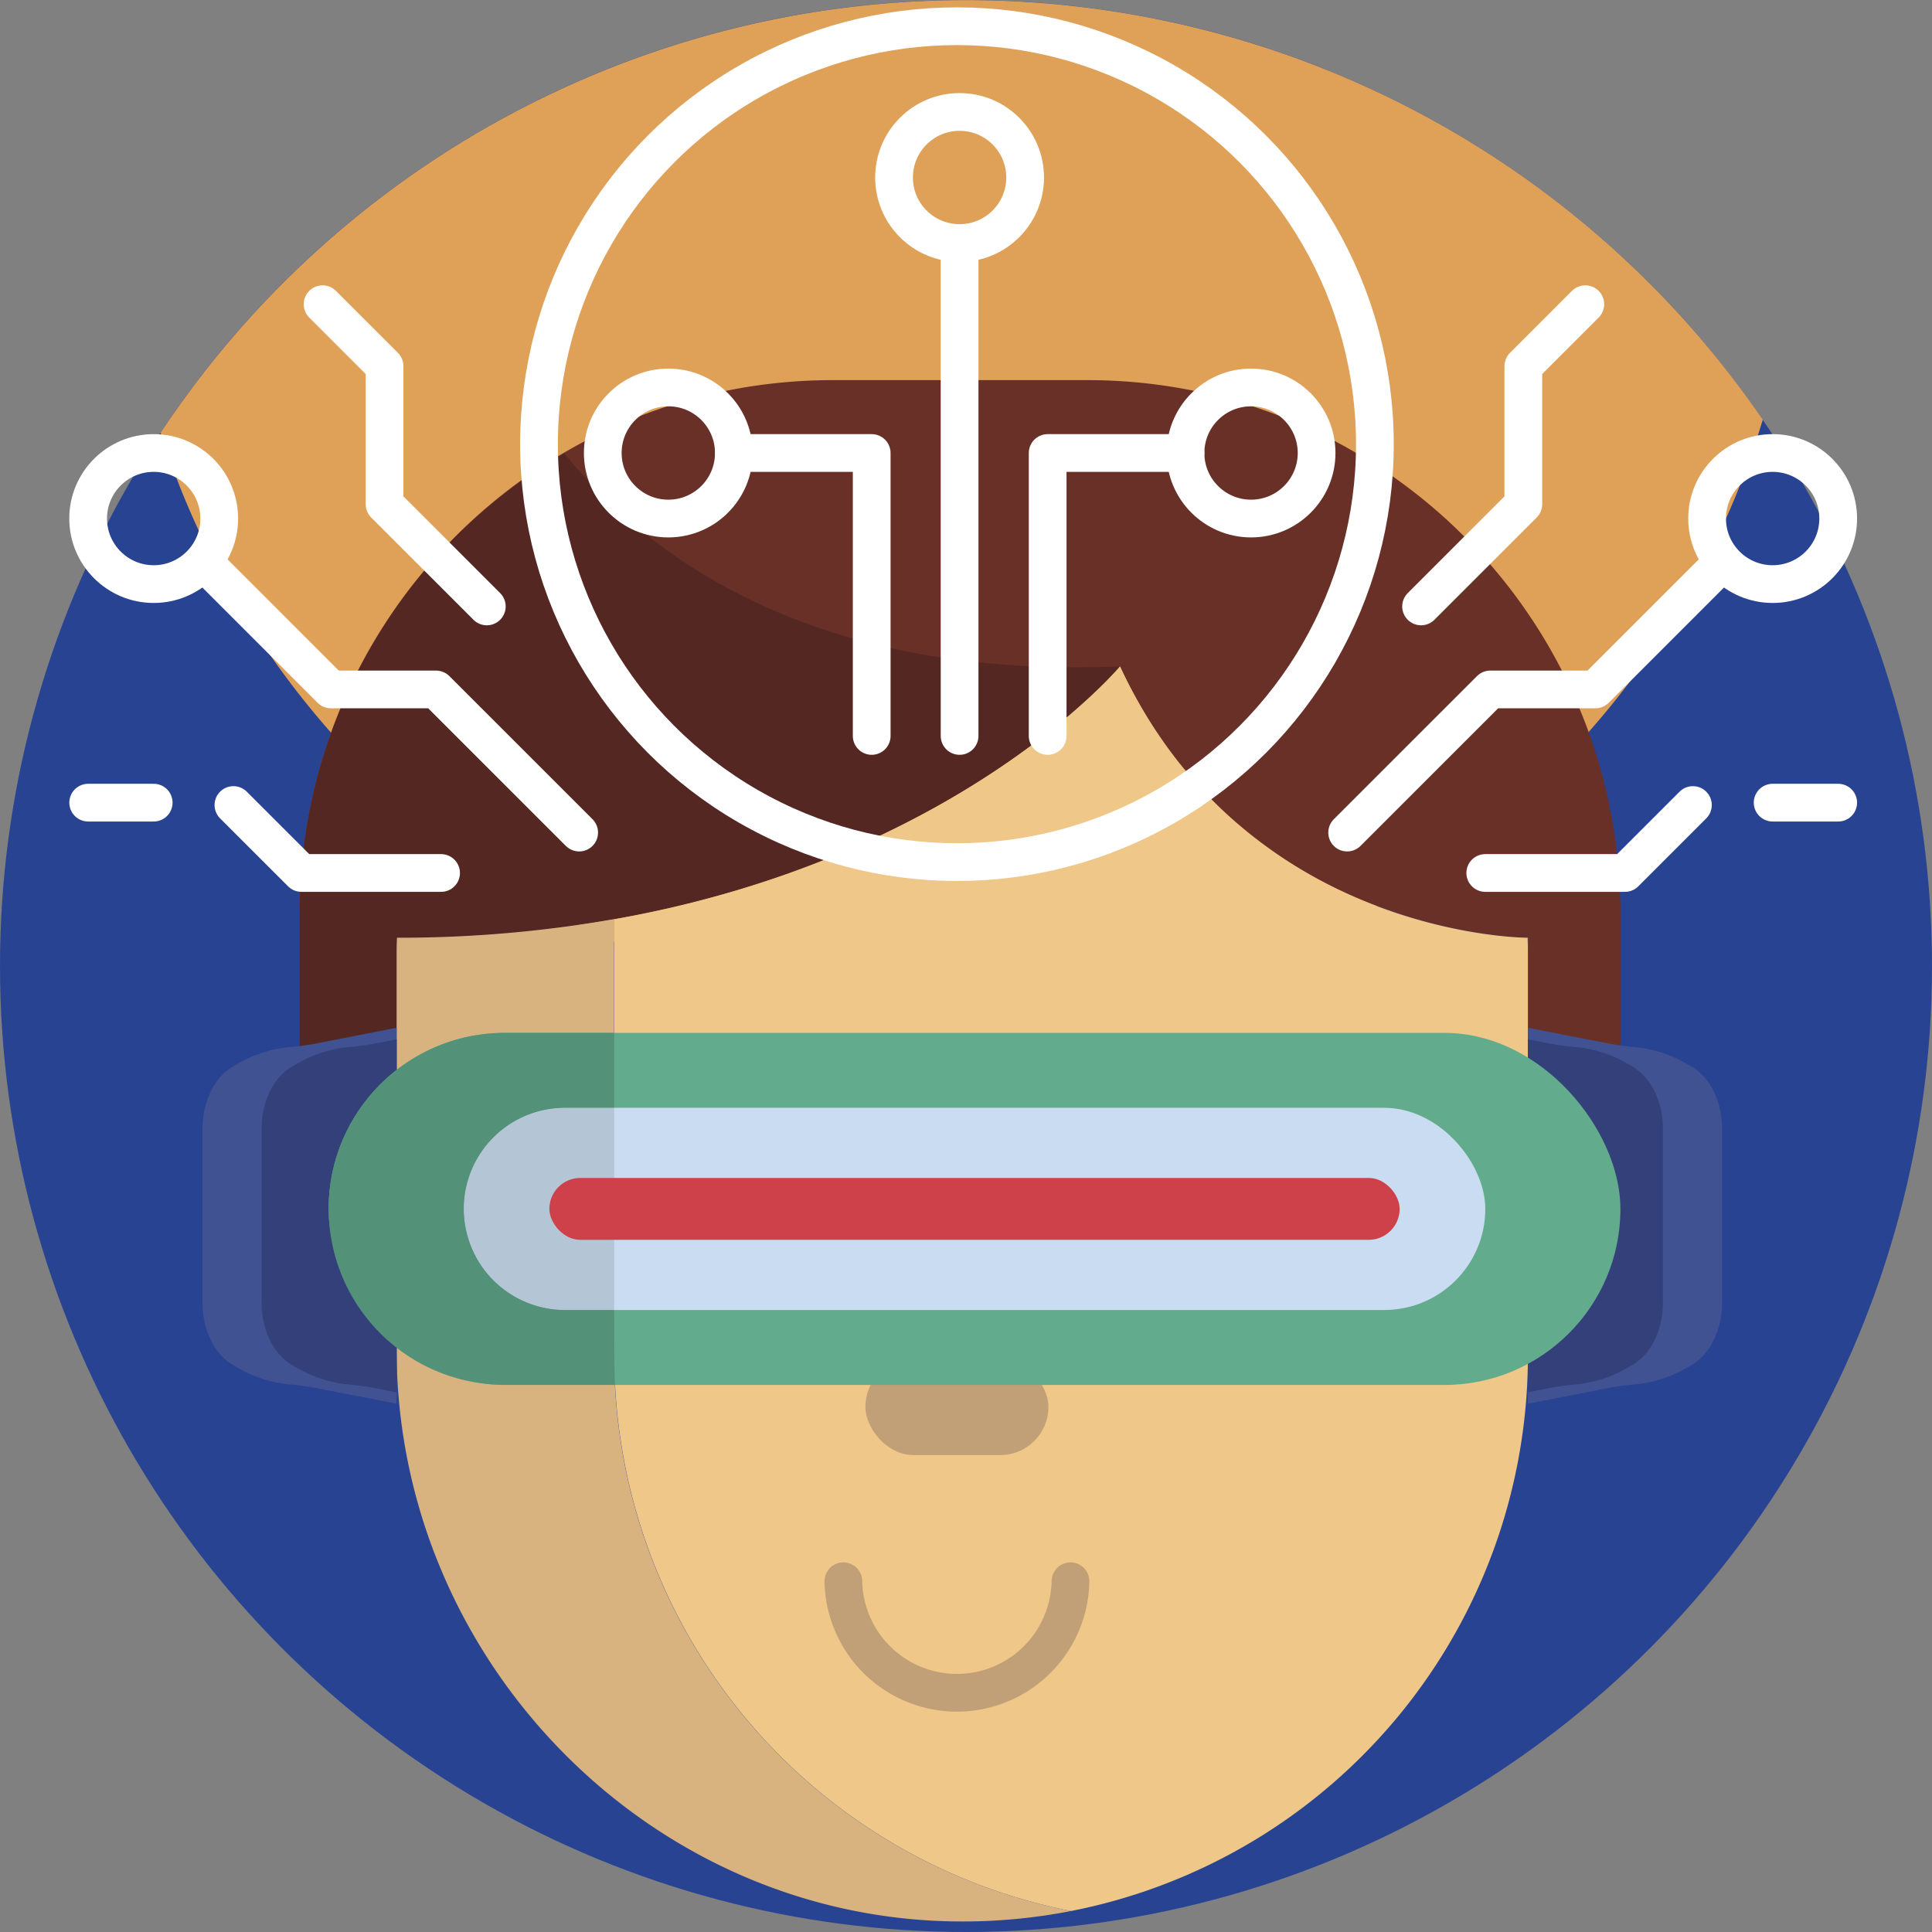 <svg xmlns="http://www.w3.org/2000/svg" viewBox="0 0 512 512"><rect x="0" y="0" width="512" height="512" fill="#808080" stroke="none"/><defs><style>.cls-1{fill:#284392;}.cls-2{fill:#dfa158;}.cls-3{fill:#683027;}.cls-4{fill:#552723;}.cls-5{fill:#d9b37f;}.cls-6{fill:#efc788;}.cls-7{fill:#c2a077;}.cls-16,.cls-17,.cls-8{fill:none;stroke-linecap:round;stroke-width:10px;}.cls-8{stroke:#c2a077;}.cls-16,.cls-8{stroke-miterlimit:10;}.cls-9{fill:#415292;}.cls-10{fill:#334079;}.cls-11{fill:#62ac8d;}.cls-12{fill:#c9dcf1;}.cls-13{fill:#b4c6d5;}.cls-14{fill:#ce404a;}.cls-15{fill:#539179;}.cls-16,.cls-17{stroke:#fff;}.cls-17{stroke-linejoin:round;}</style></defs><title>Artificial Intelligence</title><g id="BULINE"><circle class="cls-1" cx="256" cy="256" r="256"/></g><g id="Icons"><path class="cls-2" d="M467.15,111.22c-1,3.31-2.07,6.6-3.22,9.84A218.94,218.94,0,0,1,454,144.71q-3.67,7.5-7.89,14.68A221.87,221.87,0,0,1,421,194a223.15,223.15,0,0,1-56.38,46,221.17,221.17,0,0,1-34.16,15.88,221.83,221.83,0,0,1-76.19,13.4,223.75,223.75,0,0,1-35.63-2.84,220.6,220.6,0,0,1-55.91-16.83q-4.77-2.15-9.41-4.52h0A223.4,223.4,0,0,1,60,155q-2.31-4.16-4.45-8.43a218.35,218.35,0,0,1-11.05-26.08c-.68-1.92-1.33-3.86-1.95-5.8a256.05,256.05,0,0,1,424.63-3.44Z"/><path class="cls-3" d="M429,231.35A140.14,140.14,0,0,0,421,194c-1.38-3.84-2.94-7.61-4.64-11.29A141.87,141.87,0,0,0,364.23,123a140.86,140.86,0,0,0-41.51-18,141.63,141.63,0,0,0-34.56-4.26H220.71a141.34,141.34,0,0,0-34.71,4.3,139.36,139.36,0,0,0-25.23,9q-5.78,2.7-11.24,5.9c-2.21,1.29-4.39,2.64-6.52,4a141.74,141.74,0,0,0-50.52,58.61q-2.61,5.63-4.73,11.5a140.05,140.05,0,0,0-7.92,37.1q-.41,5.34-.41,10.79v98.36h25.68V252.29c0-1.28,0-2.53.1-3.78,2.62,0,5.22,0,7.78-.09s5.11-.14,7.62-.25q11.29-.49,21.83-1.68,5.55-.63,10.89-1.4c3.2-.47,6.34-1,9.43-1.52q8.58-1.51,16.6-3.42,4-.94,7.87-2t7.59-2.13c1.24-.37,2.47-.74,3.68-1.12q3.66-1.14,7.17-2.34,5.27-1.8,10.21-3.72c2.2-.85,4.36-1.72,6.46-2.6,1.09-.45,2.17-.91,3.24-1.37q4.57-2,8.85-4,2.88-1.38,5.63-2.78,4.13-2.1,7.93-4.23c1.7-.94,3.34-1.88,4.95-2.83q4.81-2.82,9.08-5.62c3.55-2.32,6.83-4.59,9.83-6.78,2.06-1.51,4-3,5.79-4.39h0c.83-.64,1.62-1.28,2.39-1.9a163.37,163.37,0,0,0,13-11.64c2.41-2.45,3.66-3.92,3.79-4.06A134.24,134.24,0,0,0,303.37,189c.3.48.59,1,.88,1.44.88,1.43,1.79,2.83,2.71,4.19s1.86,2.69,2.81,4c.64.86,1.28,1.71,1.92,2.54s1.3,1.65,2,2.46c1,1.2,2,2.38,3,3.52l.88,1h0c.38.42.76.84,1.15,1.25s.68.73,1,1.09c.69.72,1.38,1.43,2.08,2.12A122.19,122.19,0,0,0,364.65,240,134.28,134.28,0,0,0,378,244.33l1.84.48c2.72.68,5.29,1.24,7.68,1.7l2.32.42,2.89.46.68.1c.9.13,1.76.24,2.56.34l1.18.14.56.06,1.07.11,1,.09.91.07.83.06,1.08.07.61,0c.85,0,1.39,0,1.59,0h.1v91.95h24.53V242.1C429.44,238.48,429.3,234.9,429,231.35Z"/><path class="cls-4" d="M296.78,176.6s-42.43,50.76-134,67a329.65,329.65,0,0,1-57.55,4.94c-.07,1.25-.1,2.5-.1,3.78v88.17H79.43V242.1a141.19,141.19,0,0,1,70.1-122C171.64,147.52,215.24,180,296.78,176.6Z"/><path class="cls-5" d="M162.76,359.32V243.58a330.49,330.49,0,0,1-57.55,4.93c-.06,1.25-.1,2.51-.1,3.78V357.6c0,82.57,67.55,151.74,150.12,151.61a149.87,149.87,0,0,0,28.61-2.77A149.94,149.94,0,0,1,162.76,359.32Z"/><path class="cls-6" d="M404.81,248.51c-2.83,0-75.24-1.41-108-71.91,0,0-42.44,50.75-134,67V359.32A149.94,149.94,0,0,0,283.84,506.44,149.94,149.94,0,0,0,404.91,359.32v-107C404.91,251,404.87,249.76,404.81,248.51Z"/><rect class="cls-7" x="229.35" y="360.07" width="48.49" height="25.54" rx="12.77"/><path class="cls-8" d="M223.5,419.05a30.1,30.1,0,0,0,60.19,0"/><path class="cls-6" d="M404.91,252.29v-3.78h-.1C404.87,249.76,404.91,251,404.91,252.29Z"/><path class="cls-9" d="M62.85,282l-1.19.69c-4.84,2.83-8,9.29-8,16.43v46.12c0,7.14,3.14,13.6,8,16.43l1.19.69a33.35,33.35,0,0,0,13.79,4.52,66,66,0,0,1,6.7.88L105.11,372V272.37l-21.77,4.25a66,66,0,0,1-6.7.88A33.35,33.35,0,0,0,62.85,282Z"/><path class="cls-10" d="M105.11,369,99,367.78c-2.21-.43-4.45-.67-6.7-.88a33.36,33.36,0,0,1-13.78-4.52l-1.19-.69c-4.85-2.83-8-9.29-8-16.43V299.14c0-7.14,3.14-13.6,8-16.43l1.19-.69A33.5,33.5,0,0,1,92.3,277.5a65.3,65.3,0,0,0,6.7-.88l6.11-1.19Z"/><path class="cls-9" d="M447.17,362.38l1.19-.69c4.84-2.83,8-9.29,8-16.43V299.14c0-7.14-3.14-13.6-8-16.43l-1.19-.69a33.35,33.35,0,0,0-13.79-4.52,66,66,0,0,1-6.7-.88l-21.77-4.25V372l21.77-4.25a66,66,0,0,1,6.7-.88A33.35,33.35,0,0,0,447.17,362.38Z"/><path class="cls-10" d="M404.91,275.43l6.11,1.19c2.21.43,4.45.67,6.7.88A33.36,33.36,0,0,1,431.5,282l1.19.69c4.85,2.83,8,9.29,8,16.43v46.12c0,7.14-3.14,13.6-8,16.43l-1.19.69a33.5,33.5,0,0,1-13.78,4.52,65.3,65.3,0,0,0-6.7.88L404.91,369Z"/><rect class="cls-11" x="87.08" y="273.72" width="342.35" height="93.31" rx="46.66"/><rect class="cls-12" x="122.91" y="293.58" width="270.71" height="53.58" rx="26.79"/><path class="cls-13" d="M122.91,320.37h0a26.78,26.78,0,0,0,26.79,26.79h13.06V293.58H149.7A26.79,26.79,0,0,0,122.91,320.37Z"/><rect class="cls-14" x="145.59" y="312.17" width="225.33" height="16.4" rx="8.2"/><path class="cls-15" d="M162.76,347.16H149.7a26.78,26.78,0,0,1-26.79-26.79h0a26.79,26.79,0,0,1,26.79-26.79h13.06V273.72h-29a46.65,46.65,0,0,0-46.66,46.65h0A46.66,46.66,0,0,0,133.74,367H163q-.19-3.82-.2-7.71Z"/><circle class="cls-16" cx="253.6" cy="117.71" r="110.76"/><polyline class="cls-17" points="231.01 195.03 231.01 120.05 194.48 120.05"/><circle class="cls-17" cx="177.11" cy="120.05" r="17.37"/><polyline class="cls-17" points="277.64 195.03 277.64 120.05 314.18 120.05"/><circle class="cls-17" cx="331.54" cy="120.05" r="17.37"/><circle class="cls-17" cx="254.3" cy="47.04" r="17.37"/><circle class="cls-17" cx="469.77" cy="137.42" r="17.37"/><line class="cls-17" x1="254.3" y1="195.03" x2="254.3" y2="67.71"/><polyline class="cls-17" points="357.01 220.64 394.95 182.71 422.79 182.71 455.69 149.81"/><polyline class="cls-17" points="393.61 231.35 430.63 231.35 448.64 213.34"/><line class="cls-17" x1="469.77" y1="212.71" x2="487.14" y2="212.71"/><circle class="cls-17" cx="40.73" cy="137.42" r="17.37"/><polyline class="cls-17" points="153.49 220.64 115.55 182.71 87.71 182.71 54.81 149.81"/><polyline class="cls-17" points="116.89 231.35 79.88 231.35 61.86 213.34"/><line class="cls-17" x1="40.73" y1="212.71" x2="23.37" y2="212.71"/><polyline class="cls-17" points="129.01 160.71 101.91 133.61 101.91 97.04 85.49 80.62"/><polyline class="cls-17" points="376.6 160.71 403.7 133.61 403.7 97.04 420.12 80.62"/></g></svg>